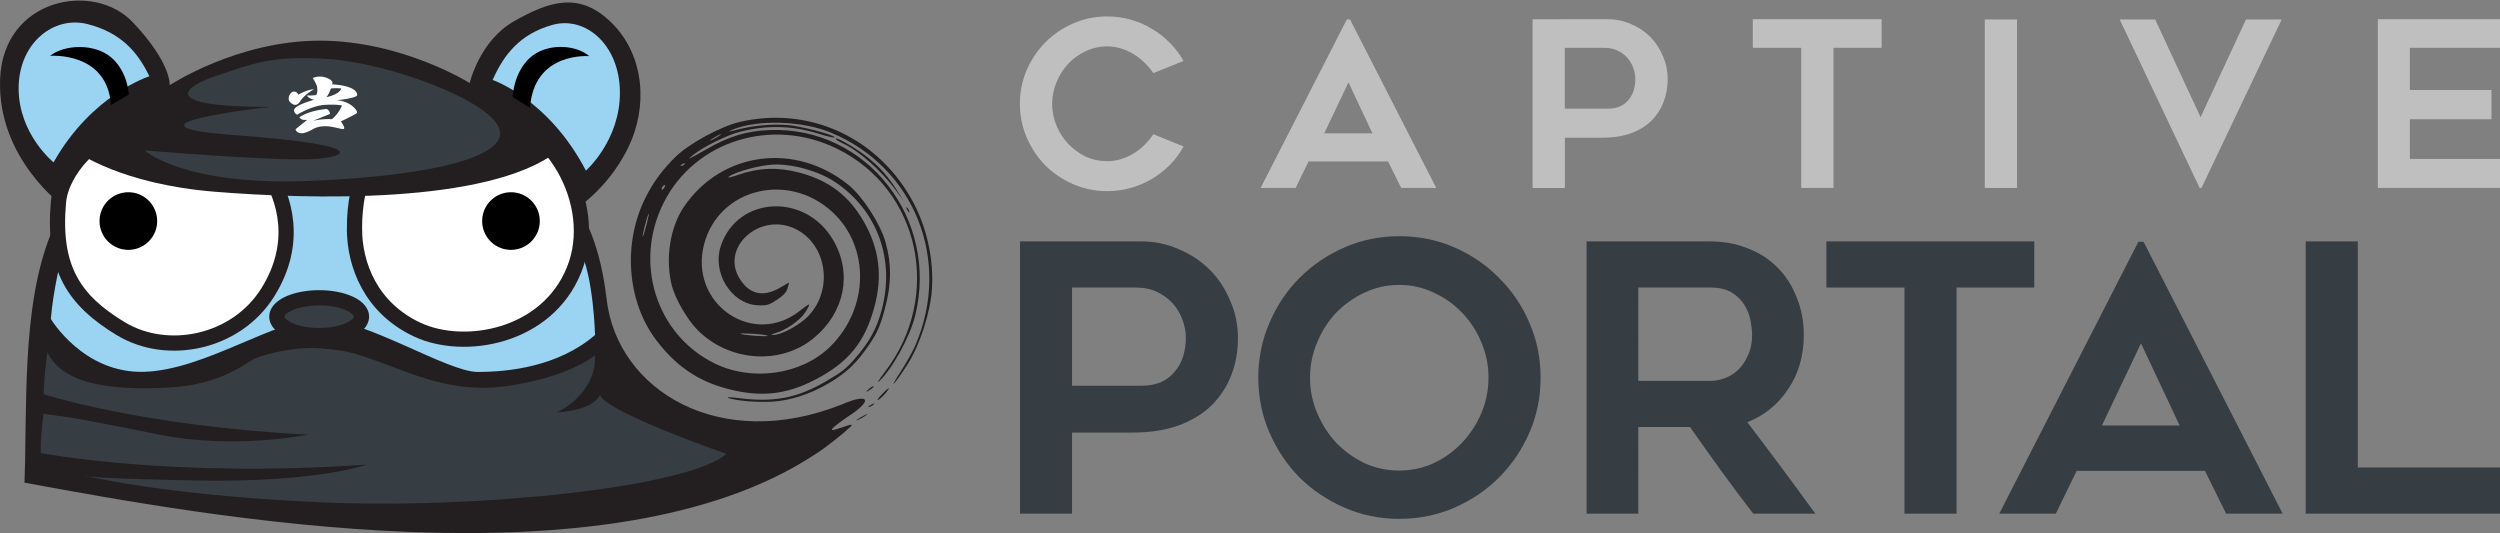 <?xml version="1.0" encoding="UTF-8" standalone="no"?>
<svg
   xmlns:dc="http://purl.org/dc/elements/1.1/"
   xmlns:cc="http://creativecommons.org/ns#"
   xmlns:rdf="http://www.w3.org/1999/02/22-rdf-syntax-ns#"
   xmlns:svg="http://www.w3.org/2000/svg"
   xmlns="http://www.w3.org/2000/svg"
   xmlns:sodipodi="http://sodipodi.sourceforge.net/DTD/sodipodi-0.dtd"
   xmlns:inkscape="http://www.inkscape.org/namespaces/inkscape"
   width="133.397mm"
   height="28.446mm"
   viewBox="0 0 133.397 28.446"
   version="1.1"
   id="svg8"
   sodipodi:docname="logo.svg"
   inkscape:version="0.92.3pre0 (0ab9bec, 2018-03-03)">
  <rect x="0" y="0" width="133.397" height="28.446" fill="#808080" stroke="none"/>
  <sodipodi:namedview
     pagecolor="#ffffff"
     bordercolor="#666666"
     borderopacity="1"
     objecttolerance="10"
     gridtolerance="10"
     guidetolerance="10"
     inkscape:pageopacity="0"
     inkscape:pageshadow="2"
     inkscape:window-width="1920"
     inkscape:window-height="1048"
     id="namedview854"
     showgrid="false"
     inkscape:zoom="0.84196725"
     inkscape:cx="133.35269"
     inkscape:cy="64.750326"
     inkscape:window-x="1366"
     inkscape:window-y="0"
     inkscape:window-maximized="1"
     inkscape:current-layer="g1041" />
  <defs
     id="defs2">
    <style
       id="style6160">.cls-1{fill:#231f20;}.cls-2{fill:#9bd3f3;}.cls-3,.cls-6{fill:#fff;}.cls-3,.cls-5{stroke:#231f20;stroke-miterlimit:10;stroke-width:7px;}.cls-4,.cls-5{fill:#363d43;}</style>
  </defs>
  <g
     id="layer1"
     transform="translate(-50.829,-182.91)">
    <path
       style="fill:#231f20;fill-opacity:1;stroke-width:0.1"
       d="m 86.872,191.28 c -0.724,0.726 -1.169,1.329 -1.584,2.146 -1.235,2.431 -1.014,5.544 0.542,7.612 1.04,1.382 2.218,2.195 3.789,2.612 1.773,0.471 3.142,0.331 4.701,-0.478 1.779,-0.924 2.649,-1.987 3.161,-3.866 0.451,-1.655 0.271,-3.124 -0.559,-4.567 -0.801,-1.392 -1.842,-2.188 -3.419,-2.613 -1.148,-0.309 -2.196,-0.273 -3.289,0.114 -0.368,0.13 -0.594,0.177 -0.504,0.104 0.304,-0.247 1.6,-0.608 2.335,-0.65 1.034,-0.06 2.469,0.341 3.358,0.938 2.235,1.5 3.187,4.108 2.478,6.79 -0.273,1.032 -0.652,1.725 -1.439,2.626 -0.486,0.557 -0.692,0.717 -1.599,1.242 -1.502,0.868 -2.735,1.099 -4.609,0.861 -0.498,-0.063 -0.709,-0.06 -0.502,0.007 0.44,0.143 1.49,0.228 2.287,0.185 0.935,-0.051 1.991,-0.386 2.945,-0.934 1.014,-0.584 1.553,-1.092 2.254,-2.125 0.431,-0.636 0.591,-1.007 0.842,-1.959 0.341,-1.293 0.347,-2.319 0.02,-3.492 -0.271,-0.972 -1.226,-2.45 -1.974,-3.055 -2.848,-2.304 -6.777,-1.783 -8.783,1.166 -0.737,1.084 -0.999,2.746 -0.657,4.167 0.169,0.699 0.817,1.832 1.372,2.396 1.679,1.707 4.452,1.903 6.217,0.439 1.646,-1.364 2.061,-3.437 1.043,-5.206 -1.469,-2.552 -5.096,-2.386 -6.001,0.275 -0.488,1.436 0.547,3.115 1.963,3.184 0.481,0.024 0.608,-0.013 1.032,-0.297 0.356,-0.238 0.505,-0.402 0.564,-0.622 l 0.081,-0.299 -0.519,0.298 c -0.894,0.514 -1.646,0.32 -2.156,-0.556 -0.937,-1.608 1.038,-3.428 2.881,-2.656 1.782,0.747 2.212,3.255 0.808,4.715 -0.445,0.463 -1.443,1.007 -1.833,0.999 -0.191,-0.004 -0.18,-0.018 0.072,-0.091 0.595,-0.174 1.323,-0.677 1.601,-1.107 0.146,-0.226 0.241,-0.418 0.211,-0.427 -0.03,-0.008 -0.237,0.133 -0.461,0.313 -2.523,2.037 -5.993,-0.368 -5.134,-3.557 0.795,-2.952 4.491,-3.861 6.844,-1.682 2.007,1.858 1.951,5.135 -0.121,7.174 -1.534,1.508 -4.184,1.886 -6.201,0.882 -3.101,-1.543 -4.3,-5.377 -2.68,-8.573 1.669,-3.294 5.769,-4.568 9.239,-2.871 4.431,2.166 5.653,7.874 2.552,11.92 -0.3,0.392 -0.444,0.62 -0.319,0.507 0.699,-0.634 1.655,-2.364 1.938,-3.505 1.281,-5.174 -2.582,-10.112 -7.757,-9.915 -1.252,0.048 -2.186,0.334 -3.437,1.055 -0.921,0.53 -1.02,0.572 -0.651,0.275 0.53,-0.427 1.79,-1.054 2.473,-1.23 1.449,-0.374 2.802,-0.344 4.213,0.095 0.508,0.158 0.899,0.243 0.868,0.19 -0.085,-0.148 -1.829,-0.601 -2.508,-0.652 -0.854,-0.064 -1.831,0.023 -2.647,0.235 -0.517,0.135 -0.598,0.138 -0.3,0.014 1.332,-0.555 3.711,-0.483 5.261,0.159 4.446,1.841 6.428,6.803 4.516,11.303 -0.148,0.348 -0.51,1 -0.804,1.449 -0.294,0.448 -0.452,0.733 -0.351,0.632 0.101,-0.101 0.427,-0.564 0.724,-1.031 0.655,-1.027 1.217,-2.767 1.297,-4.014 0.107,-1.661 -0.306,-3.432 -1.135,-4.873 -1.893,-3.289 -5.513,-4.889 -9.132,-4.036 -1.019,0.24 -2.726,1.171 -3.416,1.864 z m 2.384,-1.165 c -0.12,0.095 -0.335,0.219 -0.478,0.275 -0.143,0.056 -0.045,-0.023 0.218,-0.174 0.263,-0.151 0.38,-0.197 0.26,-0.101 z m -1.893,1.539 c -0.012,0.045 -0.085,0.092 -0.162,0.103 -0.085,0.012 -0.077,-0.02 0.022,-0.083 0.09,-0.056 0.153,-0.065 0.14,-0.02 z m -1.04,1.153 c 0.011,0.019 -0.028,0.092 -0.085,0.164 -0.06,0.074 -0.104,0.08 -0.101,0.013 0.004,-0.112 0.146,-0.247 0.187,-0.176 z m -0.996,2.089 c -0.087,0.337 -0.178,0.623 -0.202,0.637 -0.024,0.014 0.028,-0.25 0.115,-0.587 0.087,-0.337 0.178,-0.623 0.202,-0.637 0.024,-0.014 -0.028,0.25 -0.115,0.587 z m 6.461,5.932 c -0.01,0.063 -1.308,-0.033 -1.445,-0.107 -0.052,-0.028 0.254,-0.027 0.679,0.001 0.426,0.029 0.77,0.076 0.765,0.105 z m 3.643,-10.493 c 0.022,0.041 0.186,0.141 0.363,0.222 0.856,0.392 2.028,1.425 2.815,2.478 l 0.423,0.566 -0.406,-0.634 c -0.518,-0.81 -1.157,-1.459 -1.99,-2.021 -0.645,-0.436 -1.286,-0.761 -1.206,-0.612 z m 3.812,3.782 c 0.069,0.119 0.117,0.157 0.106,0.083 -0.01,-0.074 -0.067,-0.171 -0.125,-0.217 -0.058,-0.046 -0.05,0.014 0.018,0.134 z m -2.055,9.548 c -0.381,0.343 0.182,-0.017 0.262,-0.115 0.012,-0.046 -0.051,-0.036 -0.14,0.02 -0.045,0.025 -0.088,0.069 -0.121,0.096 z m 0.625,0.361 c -0.155,0.173 -0.203,0.27 -0.108,0.215 0.096,-0.055 0.28,-0.231 0.411,-0.392 0.304,-0.375 0.068,-0.236 -0.303,0.178 z m -0.607,0.6 c 0.097,-0.026 0.214,-0.096 0.259,-0.154 0.045,-0.058 -0.034,-0.036 -0.177,0.048 -0.142,0.084 -0.179,0.131 -0.082,0.105 z m -0.622,0.7 c 0.143,-0.056 0.358,-0.18 0.478,-0.275 0.12,-0.095 0.003,-0.05 -0.26,0.101 -0.263,0.151 -0.361,0.23 -0.218,0.174 z"
       id="path828" />
    <g
       data-name="Layer 1"
       id="Layer_1"
       transform="matrix(0.116,0,0,0.116,50.828,182.938)">
      <path
         id="path6166"
         transform="translate(-4.11,-3.15)"
         d="m 33.67,98.1 c -18.5,30.5 -17.31,77 -18,116.5 -0.06,3.57 -0.16,7 -0.29,10.33 82.072,15.097 269.221,49.83 364.169,-13.371 4.405,-2.666 13.795,-10.326 15.969,-12.512 3.916,-3.938 -22.291,9.561 1.147,-6.212 9.165,-6.541 6.057,-8.804 -5.187,-3.946 C 335.152,211.372 288.047,182.441 283.17,140.61 c -3.62,-31.047 -13.5,-42 -13.5,-42 10.009,-7.267 18.08,-16.882 23.5,-28 9,-18.5 7.5,-42 -7.5,-57 -15,-15 -29,-10 -45,-1 -16,9 -20.5,28.5 -20.5,28.5 0,0 -31,-19.5 -69,-19.5 -38,0 -69,20.5 -69,20.5 0,0 1,-10 -17,-29 -18,-19 -59.5,-11 -61,26 -1.5,37 29.5,58.99 29.5,58.99 z"
         class="cls-1"
         style="fill:#231f20" />
      <path
         id="path6168"
         transform="translate(-4.11,-3.15)"
         d="m 27.5,149.6 c 0,0 15,25.33 43.17,24.33 28.17,-1 60,-24.33 80.76,-24.33 20.76,0 58.4,24.4 72.4,24.4 14,0 37,-2.36 54,-17 0,0 -0.71,-27.17 -7,-39.08 C 264.54,106.01 170.83,88 170.83,88 h -40.15 l -89.51,3.35 c 0,0 -11.34,31.25 -13.67,58.25 z"
         class="cls-2"
         style="fill:#9bd3f3" />
      <path
         id="path6170"
         transform="translate(-4.11,-3.15)"
         d="m 127.17,81.6 c 7.84,12.24 14.5,33 0,56 -14.5,23 -46,29.5 -67.5,16.5 C 38.17,141.1 28.33,126.36 31,96 33.67,65.64 94.17,30.1 127.17,81.6 Z"
         class="cls-3"
         style="fill:#ffffff;stroke:#231f20;stroke-width:7px;stroke-miterlimit:10" />
      <path
         id="path6172"
         transform="translate(-4.11,-3.15)"
         d="m 167.17,108.1 c 0,16.56 7.5,36.49 29,46.49 21.5,10 59.5,3.5 72,-27.5 12.5,-31 -11.5,-70.2 -39.5,-71.6 -28,-1.4 -61.5,5.12 -61.5,52.61 z"
         class="cls-3"
         style="fill:#ffffff;stroke:#231f20;stroke-width:7px;stroke-miterlimit:10" />
      <path
         id="circle6174"
         d="m 72.3,101.44 a 13.25,13.25 0 0 1 -13.25,13.25 13.25,13.25 0 0 1 -13.25,-13.25 13.25,13.25 0 0 1 13.25,-13.25 13.25,13.25 0 0 1 13.25,13.25 z" />
      <path
         id="circle6176"
         d="M 248.3,101.44 A 13.25,13.25 0 0 1 235.05,114.69 13.25,13.25 0 0 1 221.8,101.44 13.25,13.25 0 0 1 235.05,88.19 13.25,13.25 0 0 1 248.3,101.44 Z" />
      <path
         id="path6178"
         transform="translate(-4.11,-3.15)"
         d="m 39.62,72.82 c 0,0 20.05,14.78 63.22,18.28 43.17,3.5 125.11,5.9 157.33,-18.28 L 247.11,55.1 188.66,44.6 78.08,49.1 Z"
         class="cls-1"
         style="fill:#231f20" />
      <path
         id="path6180"
         transform="translate(-4.11,-3.15)"
         d="m 70.67,72.1 c 0,0 17.66,16.5 76.7,14 59.04,-2.5 92.5,-12 86,-25 -6.5,-13 -50.67,-29 -77.63,-31 -26.96,-2 -36.26,2.5 -51.6,7.5 -15.34,5 -28.36,14.5 24.17,14.5 0,0 -77.16,8.5 -15.8,13 61.36,4.5 52.53,10 35.33,11 -17.2,1 -77.17,-4 -77.17,-4 z"
         class="cls-4"
         style="fill:#363d43" />
      <path
         id="path6182"
         transform="translate(-4.11,-3.15)"
         d="m 230.72,39.69 c 0,0 25.71,8.69 42.91,41.7 0,0 15.64,-13.73 15.64,-35.79 0,-22.06 -15.81,-35.44 -30.93,-31.27 -15.12,4.17 -22.51,13.82 -27.62,25.36 z"
         class="cls-2"
         style="fill:#9bd3f3" />
      <path
         id="path6184"
         transform="translate(-4.11,-3.15)"
         d="m 72.83,38 c 0,0 -26.41,8.27 -44.08,39.6 0,0 -16.06,-13 -16.06,-34 0,-21 16.23,-33.6 31.76,-29.6 15.53,4 23.13,13.07 28.38,24 z"
         class="cls-2"
         style="fill:#9bd3f3" />
      <path
         id="path6186"
         transform="translate(-4.11,-3.15)"
         d="m 239.93,47.48 c 0,0 0.35,-10.92 7.82,-17.87 7.47,-6.95 21,-6.42 27.45,-0.86 0,0 -25.54,-2.26 -27.28,23.8 z" />
      <path
         id="path6188"
         transform="translate(-4.11,-3.15)"
         d="m 63.37,46.41 c 0,0 -0.36,-10.37 -8,-17 -7.64,-6.63 -21.6,-6.1 -28.2,-0.82 0,0 26.24,-2.14 28,22.59 z" />
      <path
         id="ellipse6190"
         d="m 166.28,145.43 a 19.46,8.69 0 0 1 -19.46,8.69 19.46,8.69 0 0 1 -19.46,-8.69 19.46,8.69 0 0 1 19.46,-8.69 19.46,8.69 0 0 1 19.46,8.69 z"
         style="fill:#363d43;stroke:#231f20;stroke-width:7px;stroke-miterlimit:10" />
      <path
         id="path6192"
         transform="translate(-4.11,-3.15)"
         d="m 25.92,164.85 c -0.931,6.424 -1.516,12.893 -1.75,19.38 0,0 44.75,14.63 121.75,18.63 0,0 -34.08,6.92 -68.42,0 -34.34,-6.92 -40,-7.92 -53.33,-9.58 -0.931,5.954 -1.376,11.974 -1.33,18 0,0 60,11.67 150,5.33 0,0 -22.67,8.33 -78,7.33 -55.33,-1 -52.08,-2.33 -52.08,-2.33 0,0 35.28,9 108.18,12.33 72.9,3.33 170.288,-6.927 187.288,-22.267 0,0 -57.728,-20.073 -58.058,-27.403 0,0 -2,7.33 -20,8.33 0,0 18.23,-7.75 17.67,-26.33 0,0 -8,7 -27.33,11.67 -19.33,4.67 -34.67,5.39 -59.67,-4 -25,-9.39 -25.83,-9.53 -38.17,-10.7 -12.34,-1.17 -25.5,2.33 -30.67,4.33 -5.17,2 -14.83,12.33 -41.17,13.67 -26.34,1.34 -48.16,-1.81 -54.91,-16.39 z"
         class="cls-4"
         style="fill:#363d43" />
      <path
         id="path6194"
         transform="translate(-4.11,-3.15)"
         d="m 148.51,44 c 0,0 -4.34,2.42 -6.1,5.23 -1.76,2.81 -3.38,2.12 -4.9,0.6 -1.52,-1.52 0.2,-5 1.87,-4.79 a 2.1,2.1 0 0 1 1.94,1.42 c 0,0 4.19,-2.46 7.19,-2.46 z"
         class="cls-6"
         style="fill:#ffffff" />
      <path
         id="path6196"
         transform="translate(-4.11,-3.15)"
         d="m 168.39,46.69 c 0.26,-1.42 -1.59,-4.41 -11.55,-5 0,0 1.25,-1.47 -2.29,-2.91 a 8.77,8.77 0 0 0 -6.59,0 18.7,18.7 0 0 1 1.88,3.59 c 0.46,1.47 0.22,3.68 -0.16,4.08 -0.38,0.4 -3.13,0.41 -4.3,0.38 0,0 0.16,1.17 3.21,2 0,0 -8.49,2.21 -9.2,4.57 a 2.27,2.27 0 0 0 1.42,2.26 c 0,0 6.83,-4.19 12.82,-4.52 5.99,-0.33 7.79,0.33 7.79,0.33 a 16.23,16.23 0 0 1 -4.63,6.26 32.18,32.18 0 0 0 -8.7,0.76 c 0,0 4.89,-2 7.83,-3.16 a 2.75,2.75 0 0 0 -1.52,-2.29 c 0,0 -7.62,0.49 -12.52,3.76 0,0 0.54,1.69 3.59,1.2 0,0 -3.27,2.61 -5.39,4.36 0,0 0.11,1.58 2.5,1.8 0,0 1.39,0.49 5.51,-1.85 4.12,-2.34 9.08,-1 11.37,-0.49 2.29,0.51 3.27,0.82 2.94,-0.44 a 8,8 0 0 0 -1.52,-2.61 c 0,0 6.86,-3.21 7.46,-3.92 0.6,-0.71 -2.94,-5.61 -9.58,-5.83 -0.02,0.07 9.37,-0.91 9.63,-2.33 z m -14.06,0.91 a 15.51,15.51 0 0 0 2,-4 23.77,23.77 0 0 1 4.74,0 c 0,0 -0.25,2.5 -6.74,4 z"
         class="cls-6"
         style="fill:#ffffff" />
    </g>
  </g>
  <g
     transform="matrix(1.145,0,0,1.145,-152.42,-157.778)"
     id="g1041">
    <g
       id="text1026"
       style="font-style:normal;font-variant:normal;font-weight:normal;font-stretch:normal;font-size:10.741px;line-height:1.25;font-family:serif;-inkscape-font-specification:serif;letter-spacing:0px;word-spacing:0px;fill:#bfbfbf;fill-opacity:1;stroke:none;stroke-width:0.269"
       aria-label="CAPTIVE "
       transform="translate(0,0.443)">
      <path
         id="path1046"
         style="font-style:normal;font-variant:normal;font-weight:normal;font-stretch:normal;font-family:Geometos;-inkscape-font-specification:Geometos;text-align:start;letter-spacing:3.57px;text-anchor:start;fill:#bfbfbf;fill-opacity:1;stroke-width:0.269"
         d="m 188.273,144.179 q -0.258,0.473 -0.634,0.859 -0.376,0.376 -0.838,0.655 -0.451,0.269 -0.988,0.419 -0.526,0.15 -1.096,0.15 -0.838,0 -1.579,-0.322 -0.741,-0.322 -1.3,-0.87 -0.548,-0.559 -0.87,-1.3 -0.322,-0.741 -0.322,-1.579 0,-0.838 0.322,-1.579 0.322,-0.741 0.87,-1.289 0.559,-0.559 1.3,-0.881 0.741,-0.322 1.579,-0.322 0.569,0 1.096,0.15 0.537,0.15 0.988,0.43 0.462,0.269 0.838,0.655 0.376,0.376 0.634,0.838 l -1.407,0.569 q -0.172,-0.258 -0.408,-0.483 -0.226,-0.226 -0.505,-0.397 -0.279,-0.172 -0.591,-0.269 -0.311,-0.097 -0.644,-0.097 -0.537,0 -1.01,0.226 -0.462,0.215 -0.806,0.58 -0.344,0.365 -0.548,0.859 -0.204,0.483 -0.204,1.01 0,0.537 0.204,1.02 0.204,0.483 0.548,0.849 0.344,0.365 0.806,0.591 0.473,0.215 1.01,0.215 0.333,0 0.644,-0.097 0.312,-0.097 0.591,-0.269 0.279,-0.172 0.505,-0.397 0.236,-0.236 0.408,-0.494 z"
         inkscape:connector-curvature="0" />
      <path
         id="path1048"
         style="font-style:normal;font-variant:normal;font-weight:normal;font-stretch:normal;font-family:Geometos;-inkscape-font-specification:Geometos;text-align:start;letter-spacing:3.57px;text-anchor:start;fill:#bfbfbf;fill-opacity:1;stroke-width:0.269"
         d="m 191.865,146.113 4.017,-7.852 h 0.15 l 4.017,7.852 h -1.633 l -0.612,-1.235 h -3.706 l -0.602,1.235 z m 2.965,-2.546 h 2.245 l -1.117,-2.374 z"
         inkscape:connector-curvature="0" />
      <path
         id="path1050"
         style="font-style:normal;font-variant:normal;font-weight:normal;font-stretch:normal;font-family:Geometos;-inkscape-font-specification:Geometos;text-align:start;letter-spacing:3.57px;text-anchor:start;fill:#bfbfbf;fill-opacity:1;stroke-width:0.269"
         d="m 208.039,138.25 q 0.58,0 1.085,0.226 0.516,0.215 0.892,0.591 0.376,0.376 0.591,0.892 0.226,0.505 0.226,1.085 0,0.58 -0.193,1.074 -0.193,0.494 -0.569,0.87 -0.376,0.365 -0.956,0.58 -0.569,0.204 -1.321,0.204 h -1.751 v 2.342 h -1.504 v -7.863 z m 0,4.168 q 0.333,0 0.58,-0.107 0.247,-0.118 0.397,-0.311 0.161,-0.193 0.236,-0.44 0.075,-0.247 0.075,-0.516 0,-0.269 -0.097,-0.526 -0.097,-0.269 -0.279,-0.473 -0.183,-0.204 -0.451,-0.333 -0.269,-0.129 -0.623,-0.129 h -1.837 v 2.836 z"
         inkscape:connector-curvature="0" />
      <path
         id="path1052"
         style="font-style:normal;font-variant:normal;font-weight:normal;font-stretch:normal;font-family:Geometos;-inkscape-font-specification:Geometos;text-align:start;letter-spacing:3.57px;text-anchor:start;fill:#bfbfbf;fill-opacity:1;stroke-width:0.269"
         d="m 220.806,139.582 h -2.245 v 6.531 h -1.504 v -6.531 h -2.256 v -1.332 h 6.004 z"
         inkscape:connector-curvature="0" />
      <path
         id="path1054"
         style="font-style:normal;font-variant:normal;font-weight:normal;font-stretch:normal;font-family:Geometos;-inkscape-font-specification:Geometos;text-align:start;letter-spacing:3.57px;text-anchor:start;fill:#bfbfbf;fill-opacity:1;stroke-width:0.269"
         d="m 227.116,146.113 h -1.504 v -7.852 h 1.504 z"
         inkscape:connector-curvature="0" />
      <path
         id="path1056"
         style="font-style:normal;font-variant:normal;font-weight:normal;font-stretch:normal;font-family:Geometos;-inkscape-font-specification:Geometos;text-align:start;letter-spacing:3.57px;text-anchor:start;fill:#bfbfbf;fill-opacity:1;stroke-width:0.269"
         d="m 239.449,138.261 -3.738,7.852 h -0.086 l -3.727,-7.852 h 1.654 l 2.116,4.554 2.116,-4.554 z"
         inkscape:connector-curvature="0" />
      <path
         id="path1058"
         style="font-style:normal;font-variant:normal;font-weight:normal;font-stretch:normal;font-family:Geometos;-inkscape-font-specification:Geometos;text-align:start;letter-spacing:3.57px;text-anchor:start;fill:#bfbfbf;fill-opacity:1;stroke-width:0.269"
         d="m 245.422,139.582 v 1.966 h 3.802 v 1.364 h -3.802 v 1.848 h 4.286 v 1.353 h -5.779 v -7.863 h 5.779 v 1.332 z"
         inkscape:connector-curvature="0" />
    </g>
    <g
       id="text1032"
       style="font-style:normal;font-variant:normal;font-weight:normal;font-stretch:normal;font-size:17.332px;line-height:1.25;font-family:serif;-inkscape-font-specification:serif;letter-spacing:0px;word-spacing:0px;fill:#363d43;fill-opacity:1;stroke:none;stroke-width:0.433"
       aria-label="portal"
       transform="translate(0,-0.443)">
      <path
         id="path1061"
         style="font-style:normal;font-variant:normal;font-weight:normal;font-stretch:normal;font-family:Geometos;-inkscape-font-specification:Geometos;text-align:center;text-anchor:middle;fill:#363d43;fill-opacity:1;stroke-width:0.433"
         d="m 186.302,149.491 q 0.936,0 1.75,0.364 0.832,0.347 1.439,0.953 0.607,0.607 0.953,1.439 0.364,0.815 0.364,1.75 0,0.936 -0.312,1.733 -0.312,0.797 -0.919,1.404 -0.607,0.589 -1.543,0.936 -0.919,0.329 -2.132,0.329 h -2.825 v 3.778 H 180.652 v -12.687 z m 0,6.725 q 0.537,0 0.936,-0.173 0.399,-0.191 0.641,-0.503 0.26,-0.312 0.381,-0.711 0.121,-0.399 0.121,-0.832 0,-0.433 -0.156,-0.849 -0.156,-0.433 -0.451,-0.763 -0.295,-0.329 -0.728,-0.537 -0.433,-0.208 -1.005,-0.208 h -2.964 v 4.576 z"
         inkscape:connector-curvature="0" />
      <path
         id="path1063"
         style="font-style:normal;font-variant:normal;font-weight:normal;font-stretch:normal;font-family:Geometos;-inkscape-font-specification:Geometos;text-align:center;text-anchor:middle;fill:#363d43;fill-opacity:1;stroke-width:0.433"
         d="m 198.326,162.42 q -1.352,0 -2.548,-0.52 -1.196,-0.52 -2.097,-1.404 -0.884,-0.901 -1.404,-2.097 -0.52,-1.196 -0.52,-2.565 0,-1.352 0.52,-2.548 0.52,-1.213 1.404,-2.097 0.901,-0.901 2.097,-1.421 1.196,-0.52 2.548,-0.52 1.369,0 2.565,0.52 1.196,0.52 2.08,1.421 0.901,0.884 1.421,2.097 0.52,1.196 0.52,2.548 0,1.369 -0.52,2.565 -0.52,1.196 -1.421,2.097 -0.884,0.884 -2.08,1.404 -1.196,0.52 -2.565,0.52 z m 0,-10.902 q -0.867,0 -1.629,0.364 -0.745,0.347 -1.317,0.936 -0.555,0.589 -0.884,1.387 -0.329,0.78 -0.329,1.629 0,0.867 0.329,1.647 0.329,0.78 0.884,1.387 0.572,0.589 1.317,0.953 0.763,0.347 1.629,0.347 0.867,0 1.612,-0.347 0.763,-0.364 1.317,-0.953 0.572,-0.607 0.901,-1.387 0.329,-0.78 0.329,-1.647 0,-0.849 -0.329,-1.629 -0.329,-0.797 -0.901,-1.387 -0.555,-0.589 -1.317,-0.936 -0.745,-0.364 -1.612,-0.364 z"
         inkscape:connector-curvature="0" />
      <path
         id="path1065"
         style="font-style:normal;font-variant:normal;font-weight:normal;font-stretch:normal;font-family:Geometos;-inkscape-font-specification:Geometos;text-align:center;text-anchor:middle;fill:#363d43;fill-opacity:1;stroke-width:0.433"
         d="m 209.465,162.178 h -2.409 v -12.687 h 5.754 q 0.971,0 1.768,0.329 0.815,0.312 1.387,0.901 0.572,0.572 0.884,1.387 0.329,0.797 0.329,1.75 0,1.439 -0.728,2.513 -0.711,1.075 -1.906,1.543 1.612,2.114 3.172,4.264 h -2.894 q -0.763,-0.988 -1.491,-1.993 -0.728,-1.005 -1.456,-2.045 h -2.409 z m 0,-6.187 h 3.345 q 0.329,0 0.676,-0.121 0.364,-0.139 0.641,-0.399 0.277,-0.277 0.451,-0.676 0.191,-0.399 0.191,-0.936 0,-0.277 -0.069,-0.659 -0.069,-0.381 -0.277,-0.728 -0.208,-0.347 -0.589,-0.589 -0.381,-0.243 -1.023,-0.243 h -3.345 z"
         inkscape:connector-curvature="0" />
      <path
         id="path1067"
         style="font-style:normal;font-variant:normal;font-weight:normal;font-stretch:normal;font-family:Geometos;-inkscape-font-specification:Geometos;text-align:center;text-anchor:middle;fill:#363d43;fill-opacity:1;stroke-width:0.433"
         d="m 227.918,151.64 h -3.622 v 10.538 h -2.426 v -10.538 h -3.64 v -2.149 h 9.688 z"
         inkscape:connector-curvature="0" />
      <path
         id="path1069"
         style="font-style:normal;font-variant:normal;font-weight:normal;font-stretch:normal;font-family:Geometos;-inkscape-font-specification:Geometos;text-align:center;text-anchor:middle;fill:#363d43;fill-opacity:1;stroke-width:0.433"
         d="m 226.287,162.178 6.482,-12.669 h 0.243 l 6.482,12.669 h -2.634 l -0.988,-1.993 h -5.979 l -0.971,1.993 z m 4.784,-4.108 h 3.622 l -1.802,-3.83 z"
         inkscape:connector-curvature="0" />
      <path
         id="path1071"
         style="font-style:normal;font-variant:normal;font-weight:normal;font-stretch:normal;font-family:Geometos;-inkscape-font-specification:Geometos;text-align:center;text-anchor:middle;fill:#363d43;fill-opacity:1;stroke-width:0.433"
         d="m 249.702,160.028 v 2.149 H 240.568 v -12.687 h 2.426 v 10.538 z"
         inkscape:connector-curvature="0" />
    </g>
  </g>
</svg>
